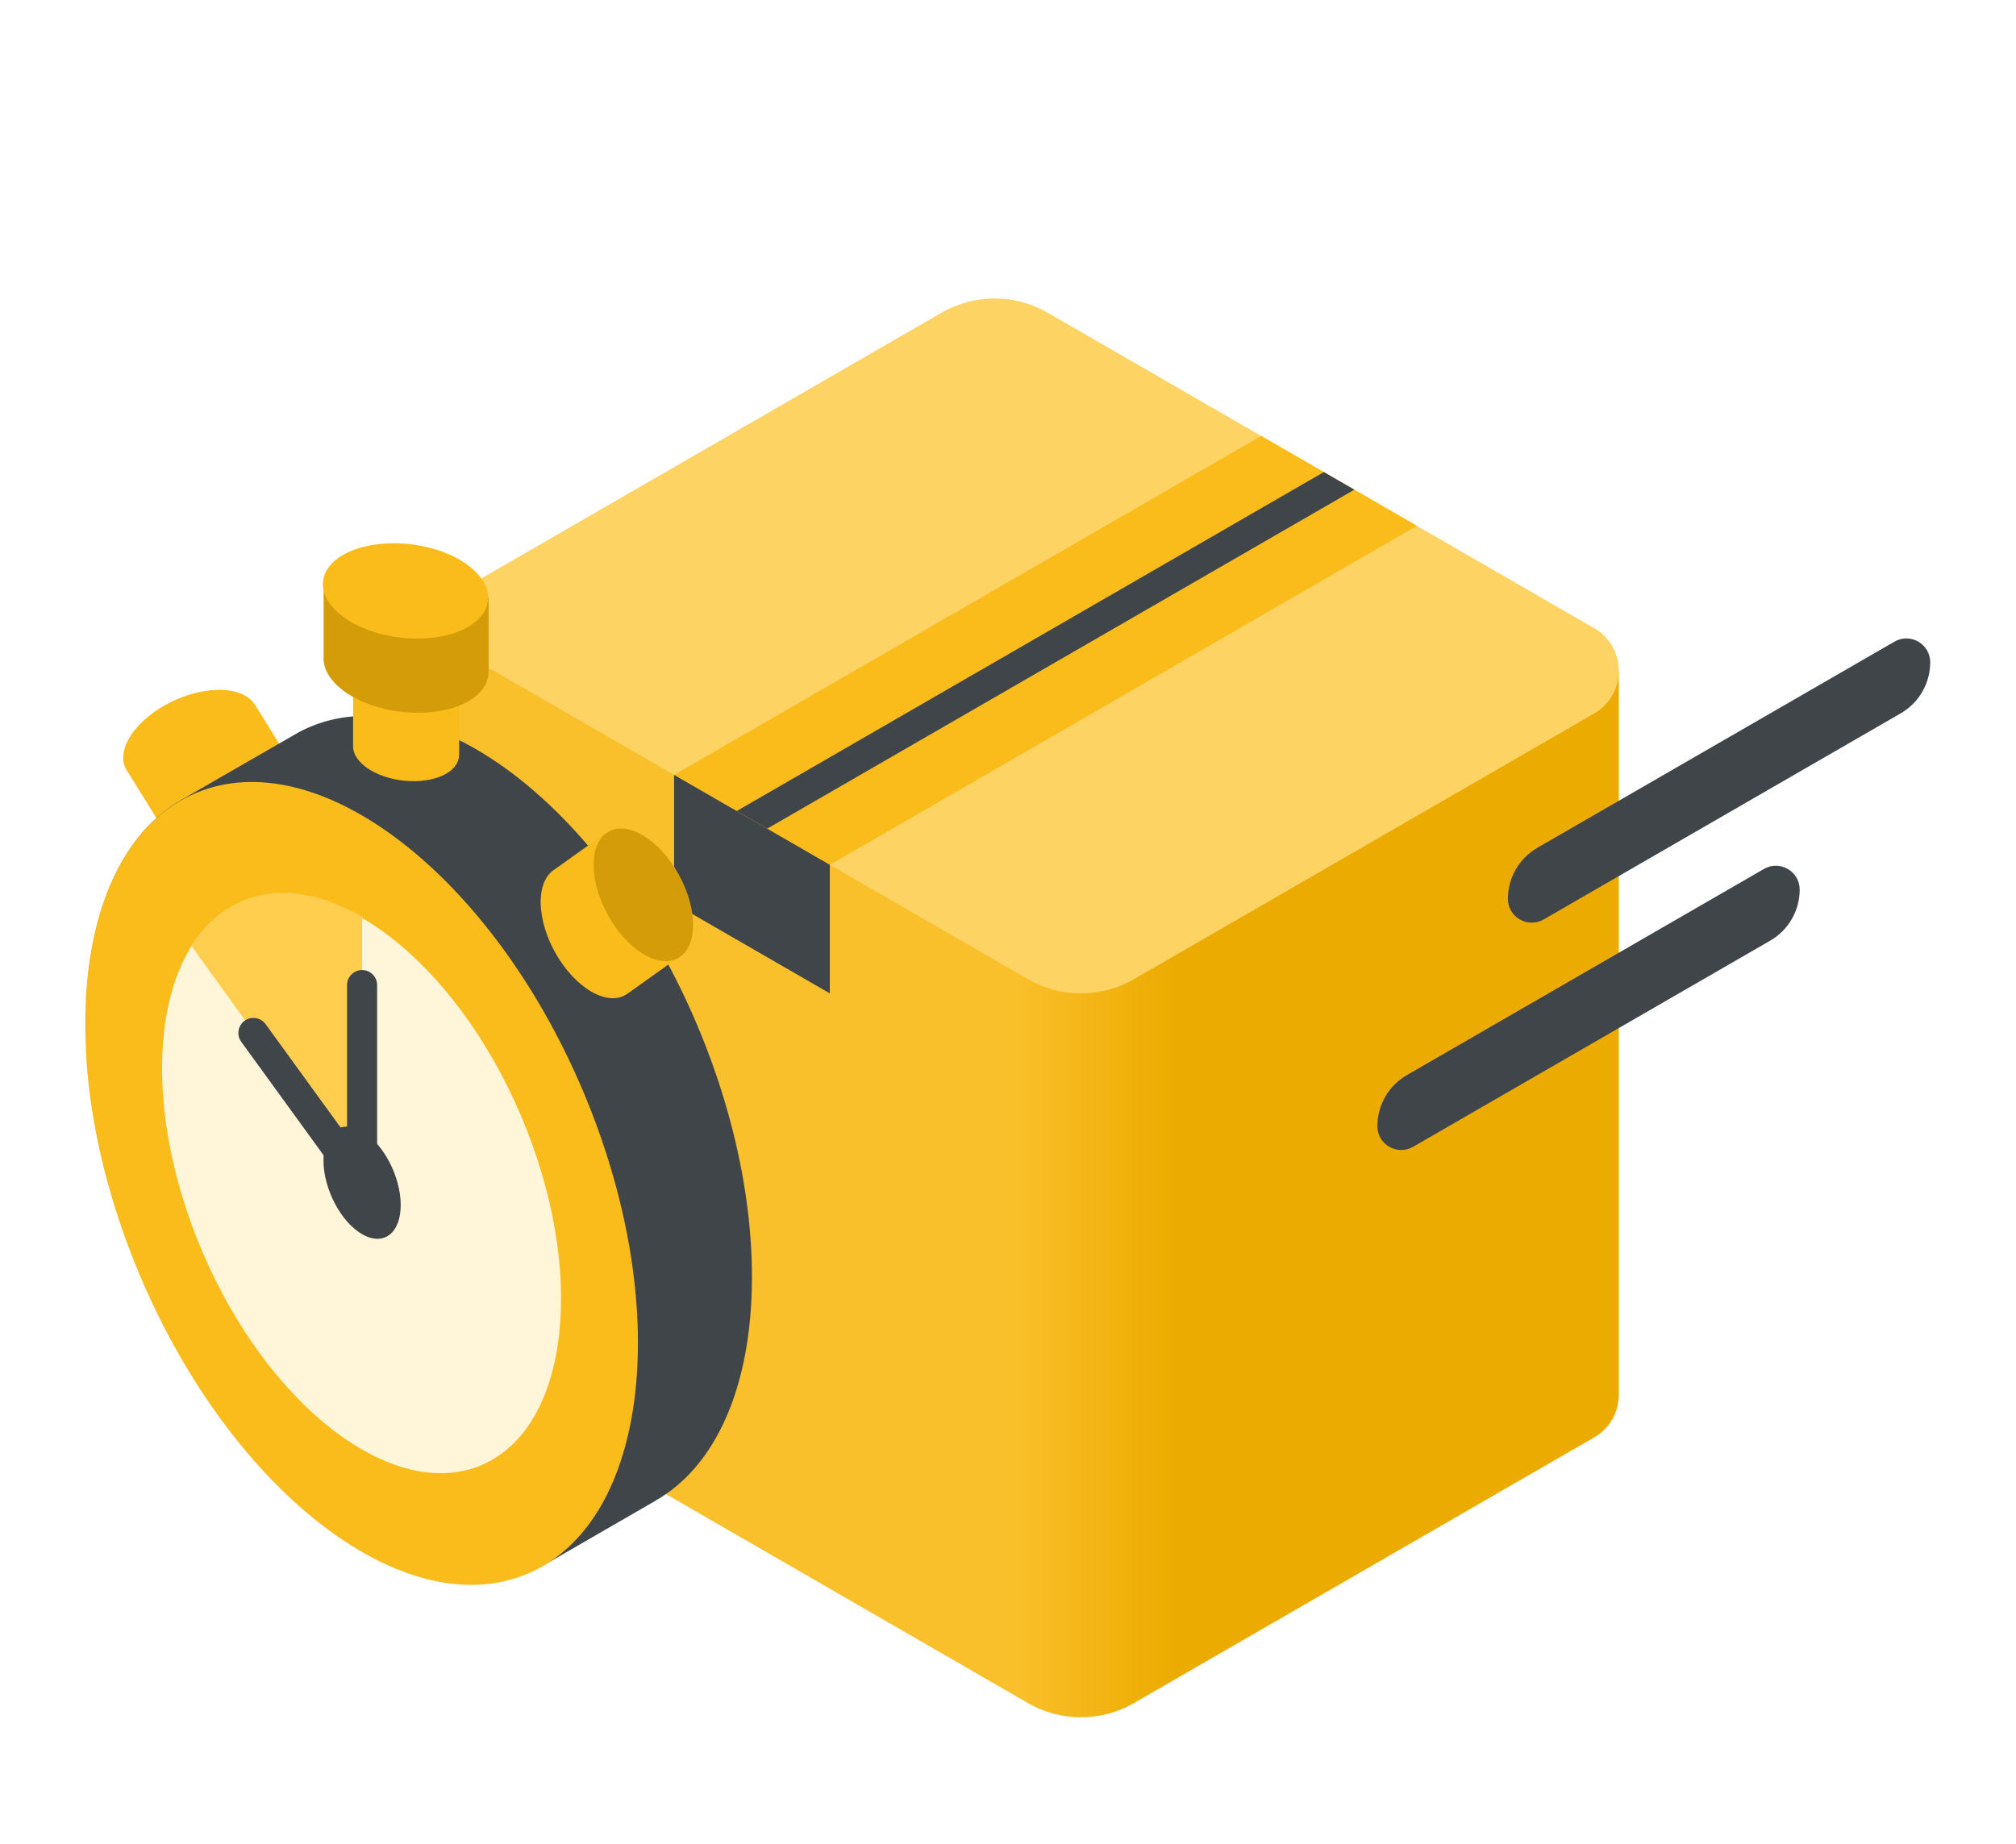<svg width="94" height="86" viewBox="0 0 94 86" fill="none" xmlns="http://www.w3.org/2000/svg">
<g clip-path="url(#clip0)" filter="url(#filter0_d)">
<path d="M5.981 30.496C6.641 29.263 8.484 28.223 10.098 28.171C10.986 28.143 11.618 28.422 11.898 28.883L11.9 28.882L13.463 31.4L13.459 31.402C13.714 31.783 13.721 32.296 13.414 32.871C12.753 34.103 10.91 35.144 9.297 35.195C8.364 35.225 7.715 34.916 7.458 34.414L5.977 32.027L5.978 32.027C5.68 31.641 5.656 31.102 5.981 30.496Z" fill="#FABC1B"/>
<path d="M21.298 58.717V24.959L75.48 27.283V61.041C75.48 61.814 75.097 62.587 74.332 63.03L52.868 75.422C51.341 76.303 49.461 76.303 47.934 75.422L22.446 60.706C21.68 60.264 21.298 59.491 21.298 58.717Z" fill="url(#paint0_linear)"/>
<path d="M74.332 25.294L48.844 10.578C47.317 9.697 45.436 9.697 43.91 10.578L22.446 22.971C20.915 23.855 20.915 26.064 22.446 26.948L47.934 41.664C49.461 42.545 51.341 42.545 52.868 41.664L74.332 29.272C75.863 28.388 75.863 26.178 74.332 25.294Z" fill="#FDD364"/>
<path d="M66.067 20.522L38.692 36.328L31.43 32.135L58.806 16.33L66.067 20.522Z" fill="#FABC1B"/>
<path d="M61.727 18.014L34.352 33.82L35.774 34.641L63.15 18.836L61.727 18.014Z" fill="#40454A"/>
<path d="M38.692 36.328V42.325L31.43 38.132V32.135L38.692 36.328Z" fill="#40454A"/>
<path d="M88.333 25.922L71.684 35.534C70.833 36.025 70.309 36.933 70.309 37.915C70.309 38.77 71.235 39.305 71.976 38.877L88.625 29.265C89.476 28.774 90 27.866 90 26.884C90 26.029 89.074 25.494 88.333 25.922Z" fill="#40454A"/>
<path d="M82.247 36.522L65.598 46.135C64.747 46.626 64.223 47.533 64.223 48.516C64.223 49.371 65.149 49.906 65.89 49.478L82.539 39.866C83.39 39.375 83.914 38.467 83.914 37.485C83.914 36.629 82.988 36.094 82.247 36.522Z" fill="#40454A"/>
<path d="M8.301 33.39L8.301 33.389L13.953 30.134L13.954 30.135C16.185 28.953 19.051 29.121 22.178 30.927C29.293 35.035 35.061 46.055 35.061 55.542C35.061 60.757 33.315 64.419 30.563 65.98L30.565 65.984L25.401 68.966L25.395 68.955C23.125 70.312 20.147 70.214 16.883 68.329C9.768 64.222 4 53.201 4 43.714C4 38.624 5.662 35.012 8.301 33.39Z" fill="#40454A"/>
<path d="M6.564 55.573C2.282 45.524 3.42 35.414 9.105 32.992C14.79 30.569 22.87 36.752 27.152 46.801C31.433 56.85 30.296 66.96 24.611 69.382C18.926 71.804 10.846 65.622 6.564 55.573Z" fill="#FABC1B"/>
<path d="M9.428 54.353C6.337 47.099 7.158 39.801 11.262 38.053C15.366 36.304 21.198 40.767 24.288 48.021C27.379 55.274 26.558 62.572 22.454 64.32C18.351 66.069 12.518 61.606 9.428 54.353Z" fill="#FFF5D9"/>
<path d="M8.935 40.124C10.567 37.493 13.516 36.81 16.883 38.754V51.152L8.935 40.124Z" fill="#FFCE4E"/>
<path d="M15.082 50.113C15.082 48.787 15.888 48.177 16.883 48.751C17.878 49.325 18.684 50.866 18.684 52.192C18.684 53.518 17.877 54.127 16.883 53.553C15.888 52.979 15.082 51.439 15.082 50.113Z" fill="#40454A"/>
<path d="M17.584 53.313V41.938C17.584 41.55 17.27 41.236 16.883 41.236C16.495 41.236 16.181 41.55 16.181 41.938V48.991L12.384 43.758C12.156 43.445 11.718 43.374 11.404 43.602C11.091 43.83 11.021 44.269 11.248 44.582L17.584 53.313Z" fill="#40454A"/>
<path d="M16.464 30.729V28.169L21.408 28.502V31.176L21.404 31.176C21.416 31.514 21.221 31.839 20.804 32.08C19.909 32.597 18.346 32.532 17.313 31.936C16.716 31.591 16.429 31.144 16.464 30.729Z" fill="#FABC1B"/>
<path d="M15.09 26.593V23.364L22.783 23.882V27.29L22.778 27.289C22.797 27.816 22.492 28.322 21.843 28.697C20.451 29.5 18.019 29.4 16.412 28.472C15.483 27.935 15.036 27.24 15.09 26.593Z" fill="#D49C08"/>
<path d="M18.643 25.731C16.521 25.473 14.919 24.29 15.065 23.089C15.211 21.888 17.05 21.125 19.173 21.383C21.295 21.642 22.896 22.825 22.75 24.025C22.604 25.226 20.765 25.99 18.643 25.731Z" fill="#FABC1B"/>
<path d="M25.89 36.522L28.176 34.891L31.695 40.6L29.282 42.321L29.28 42.317C28.917 42.596 28.405 42.637 27.811 42.366C26.539 41.787 25.382 40.014 25.227 38.407C25.138 37.478 25.404 36.81 25.89 36.522Z" fill="#FABC1B"/>
<path d="M28.326 38.639C27.438 37.007 27.466 35.277 28.389 34.774C29.312 34.272 30.781 35.187 31.669 36.819C32.558 38.451 32.53 40.181 31.606 40.684C30.683 41.187 29.215 40.271 28.326 38.639Z" fill="#D49C08"/>
</g>
<defs>
<filter id="filter0_d" x="0" y="0" width="94" height="94" filterUnits="userSpaceOnUse" color-interpolation-filters="sRGB">
<feFlood flood-opacity="0" result="BackgroundImageFix"/>
<feColorMatrix in="SourceAlpha" type="matrix" values="0 0 0 0 0 0 0 0 0 0 0 0 0 0 0 0 0 0 127 0"/>
<feOffset dy="4"/>
<feGaussianBlur stdDeviation="2"/>
<feColorMatrix type="matrix" values="0 0 0 0 0 0 0 0 0 0 0 0 0 0 0 0 0 0 0.25 0"/>
<feBlend mode="normal" in2="BackgroundImageFix" result="effect1_dropShadow"/>
<feBlend mode="normal" in="SourceGraphic" in2="effect1_dropShadow" result="shape"/>
</filter>
<linearGradient id="paint0_linear" x1="54.732" y1="50.521" x2="47.289" y2="50.521" gradientUnits="userSpaceOnUse">
<stop stop-color="#ECAB00"/>
<stop offset="1" stop-color="#FAC02B"/>
</linearGradient>
<clipPath id="clip0">
<rect width="86" height="86" fill="white" transform="matrix(-1 0 0 1 90 0)"/>
</clipPath>
</defs>
</svg>
